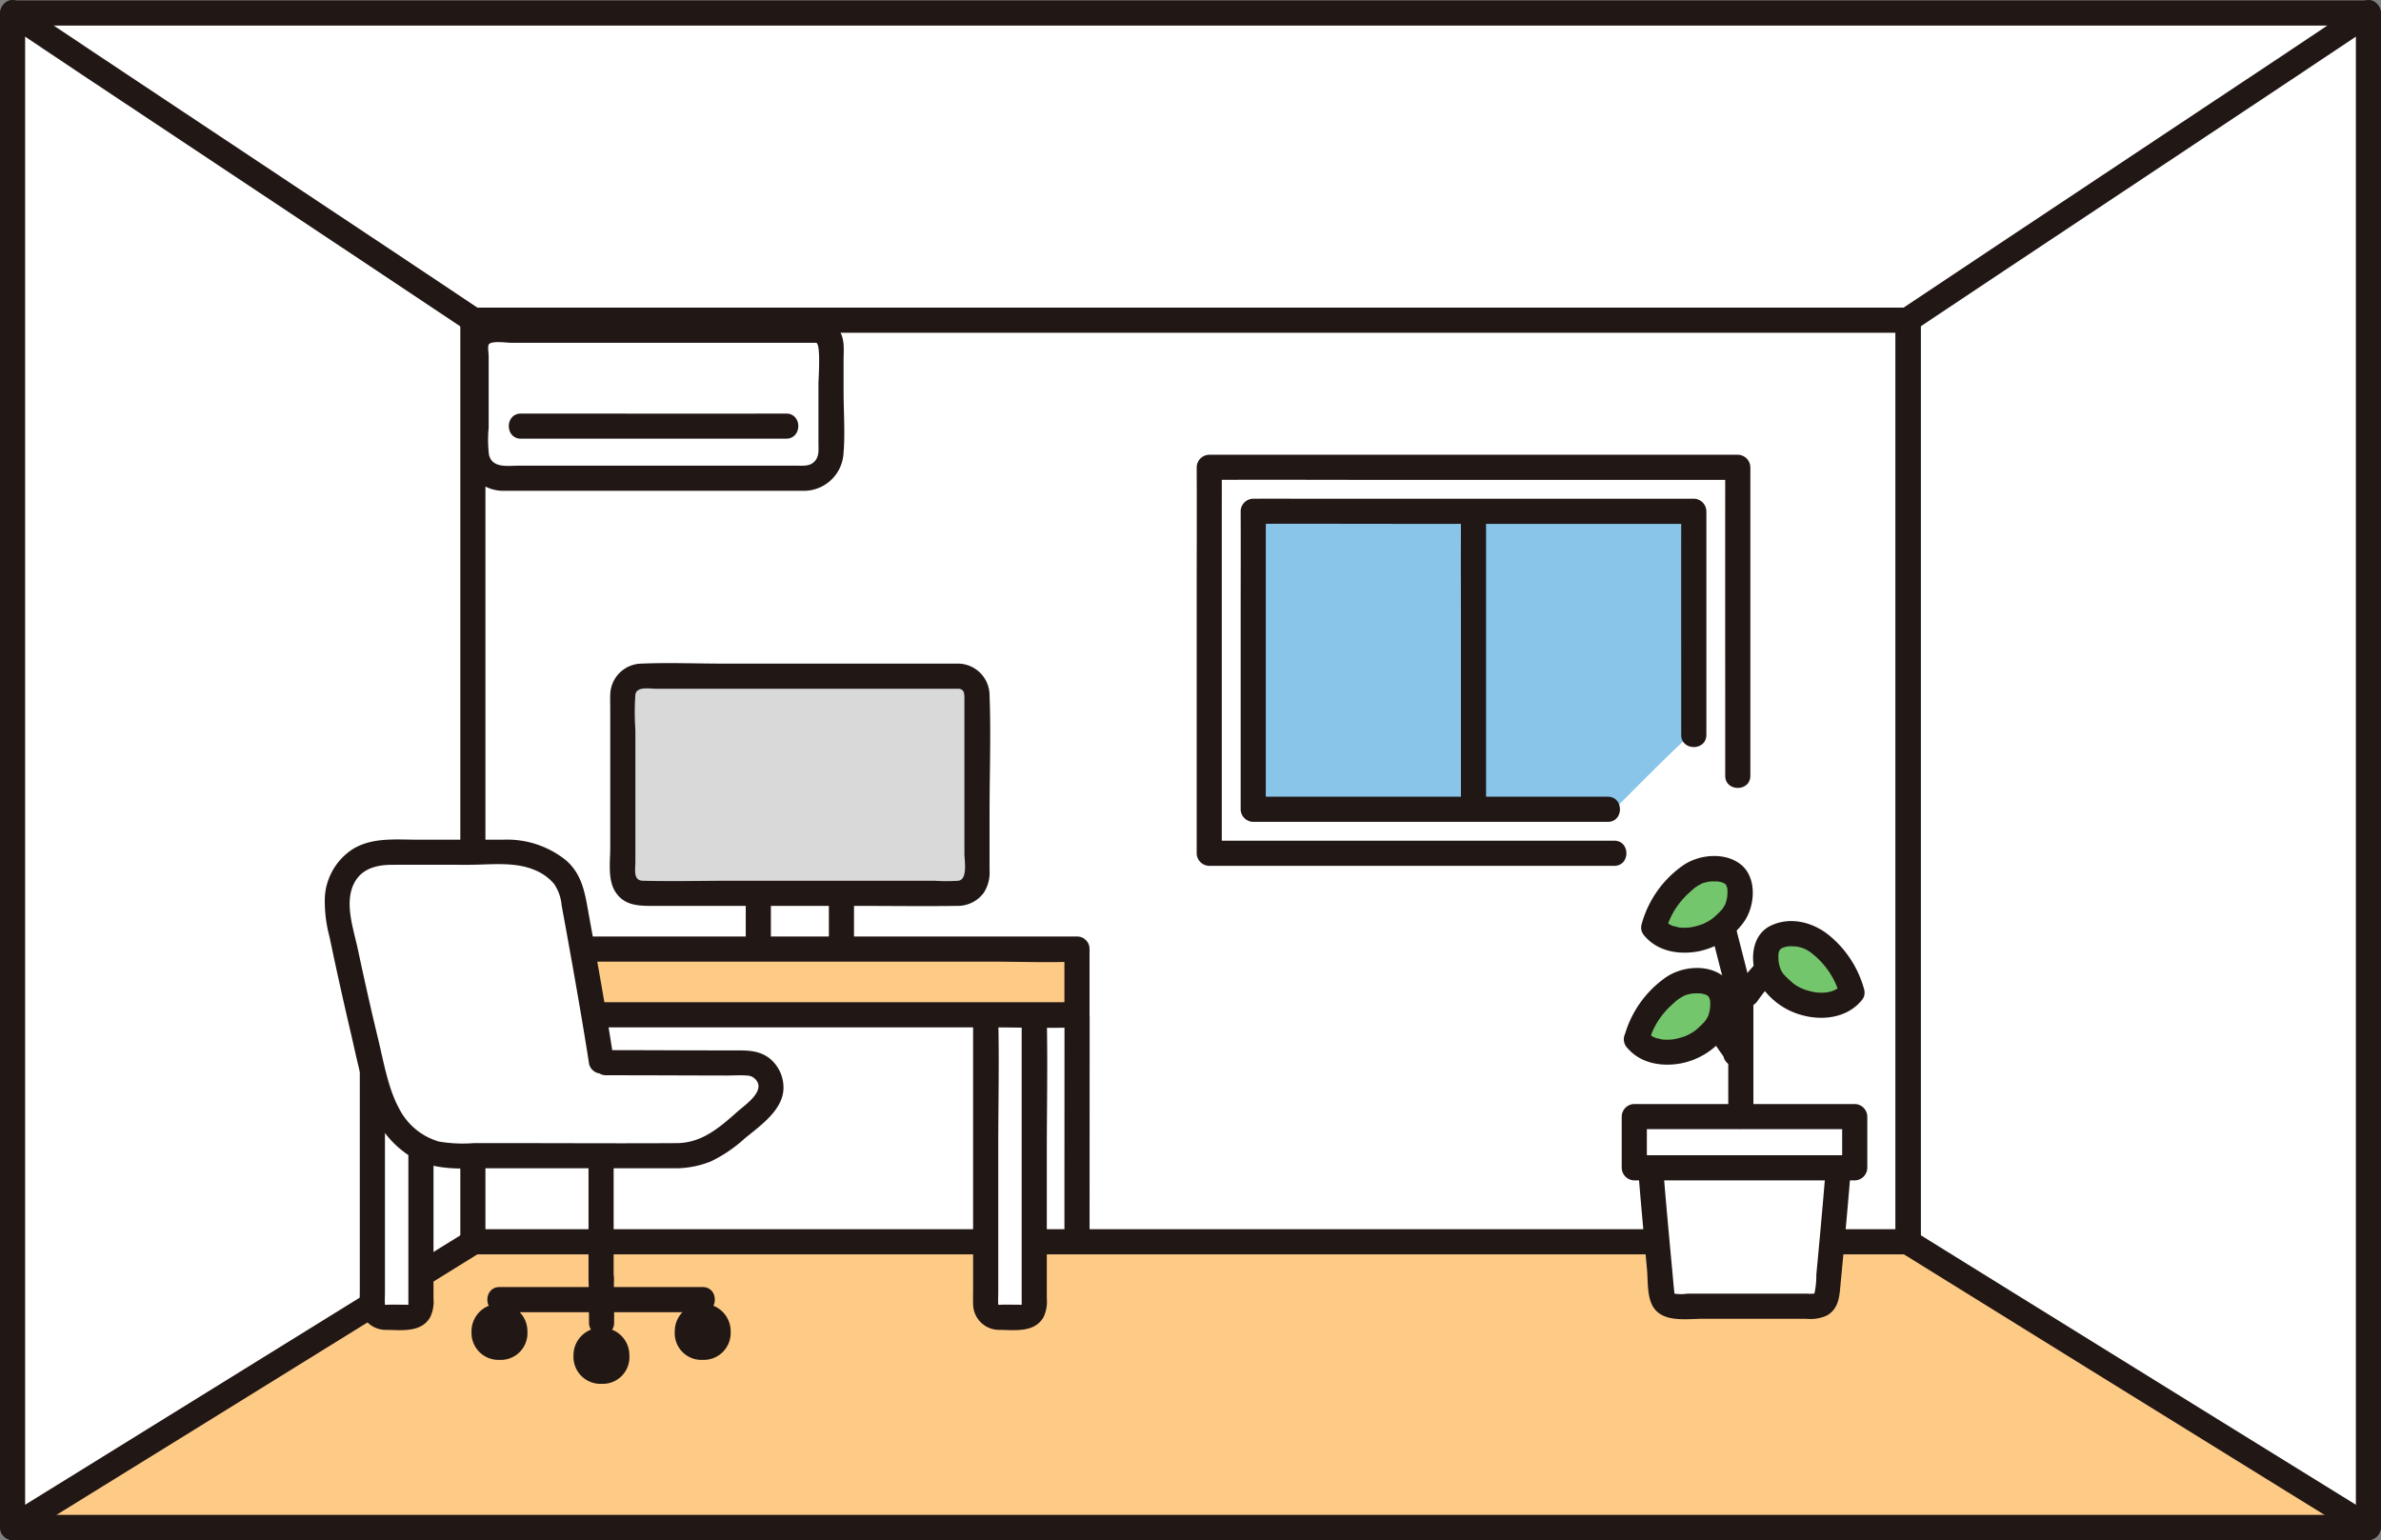 <svg xmlns="http://www.w3.org/2000/svg" width="378.979" height="245.134" viewBox="0 0 378.979 245.134"><rect x="0" y="0" width="378.979" height="245.134" fill="#808080" stroke="none"/><defs><style>.a{fill:#fff;}.b{fill:#fecb87;}.c{fill:#211715;}.d{fill:#88c5e9;}.e{fill:#d9d9d9;}.f{fill:#74c66d;}</style></defs><path class="a" d="M303.585,50.966h.13v146.69H75.265V50.966h228.32Z"/><path class="b" d="M303.622,243.115c22.383,0,45.758-.009,73.357-.018-13.478-8.323-52.16-32.271-73.368-45.443-24.612,0-103.821,0-114.121,0H75.358c-20.968,13.027-59.942,37.156-73.4,45.465H189.49C234,243.121,267.523,243.121,303.622,243.115Z"/><path class="c" d="M165.156,199.657H303.712c2.574,0,2.578-4,0-4H165.156c-2.573,0-2.578,4,0,4Z"/><path class="a" d="M303.715,197.656V50.966h-.13c20.29-13.55,59.75-39.72,73.39-48.87v241c-13.47-8.32-52.16-32.27-73.37-45.44Z"/><path class="a" d="M376.975,2.066V2.1c-13.64,9.15-53.1,35.32-73.39,48.87H75.4c-19.97-13.34-59.73-39.7-73.39-48.87v-.03h374.97Z"/><path class="a" d="M75.265,50.966v146.72l.02.04c-27.54,17.08-59.75,37.02-73.28,45.37V2.1c13.66,9.17,53.42,35.53,73.39,48.87Z"/><path class="d" d="M269.6,81.384c-2.545,0-68.172-.012-70.125,0,.009,1.613,0,47.315,0,47.433,1.751,0,37.286,0,57.476,0,4.848-4.881,8.953-9.022,12.649-12.393Z"/><path class="c" d="M133.931,135.409H120.7a2.029,2.029,0,0,0-2,2v14.445a2.03,2.03,0,0,0,2,2h13.23a2.029,2.029,0,0,0,2-2V137.409a2,2,0,0,0-4,0v14.445l2-2H120.7l2,2V137.409l-2,2h13.23a2,2,0,1,0,0-4Z"/><rect class="e" x="99.13" y="107.63" width="56.372" height="34.562" rx="2.939"/><path class="c" d="M152.563,105.63H115.272c-4.387,0-8.818-.185-13.2,0a5.051,5.051,0,0,0-4.941,5c-.026.718,0,1.442,0,2.16V134.91c0,2.2-.434,5.132.825,7.059,1.5,2.305,3.926,2.223,6.3,2.223H136.5c5.263,0,10.532.075,15.794,0a5.148,5.148,0,0,0,4.291-2.091,5.939,5.939,0,0,0,.919-3.625V129.56c0-6.3.239-12.641,0-18.933a5.06,5.06,0,0,0-4.939-5c-2.572-.149-2.563,3.852,0,4,.979.056.939.913.939,1.63v24.618c0,1.08.569,4.093-.954,4.314a27.31,27.31,0,0,1-3.8,0H116.741c-4.808,0-9.634.122-14.44,0-1.557-.039-1.171-1.838-1.171-2.95V116.169a40.211,40.211,0,0,1,0-5.6c.2-1.351,2.233-.942,3.234-.942h48.2C155.137,109.63,155.141,105.63,152.563,105.63Z"/><path class="a" d="M129.892,52.568c-9.3,0-42.493,0-51.742,0a2.366,2.366,0,0,0-2.369,2.371c0,3.841,0,11.5,0,16.967a4.209,4.209,0,0,0,4.207,4.215c10.52,0,37.594,0,48.082,0a4.2,4.2,0,0,0,4.2-4.2V54.948A2.379,2.379,0,0,0,129.892,52.568Z"/><path class="c" d="M129.892,50.568l-27.8,0H80.428c-2.347,0-4.82-.088-6.12,2.3-.7,1.288-.527,2.814-.527,4.228q0,2.459,0,4.917c0,3.427-.288,7,.033,10.407a6.335,6.335,0,0,0,6.567,5.7c2.155.012,4.31,0,6.465,0l34.376,0c2.151,0,4.3.012,6.453,0a6.332,6.332,0,0,0,6.562-5.691c.315-3.338.034-6.83.034-10.184V57.374c0-1.439.2-3.032-.46-4.362a4.515,4.515,0,0,0-3.919-2.444c-2.57-.173-2.559,3.828,0,4,.8.054.379,5.761.379,6.522v9.392c0,1.062.162,2.174-.644,2.993-.759.771-1.792.645-2.783.646H120.8l-31.776,0H82.566c-1.7,0-4.215.46-4.736-1.734a19.879,19.879,0,0,1-.05-4.3q0-2.437,0-4.876V56.621c0-.411-.191-1.427.013-1.784.375-.654,2.9-.271,3.6-.271h19.745l28.754,0C132.465,54.568,132.47,50.569,129.892,50.568Z"/><path class="c" d="M82.913,69.826q18.3,0,36.6,0c1.874,0,3.749,0,5.623,0,2.573-.01,2.579-4.01,0-4-12.117.045-24.236,0-36.353,0h-5.87c-2.573,0-2.578,4,0,4Z"/><path class="c" d="M3.009,244.824q27.414-16.929,54.8-33.908,9.282-5.75,18.562-11.5c2.184-1.354.177-4.816-2.019-3.454Q43.36,215.169,12.354,234.347,6.674,237.86.991,241.37c-2.187,1.35-.18,4.812,2.018,3.454Z"/><path class="c" d="M73.267,50.968V141.9c0,2.574,4,2.578,4,0V50.968c0-2.574-4-2.578-4,0Z"/><path class="c" d="M75.358,199.654h81.529c2.574,0,2.578-4,0-4H75.358c-2.573,0-2.578,4,0,4Z"/><path class="c" d="M75.267,52.968H303.712c2.574,0,2.578-4,0-4H75.267c-2.573,0-2.578,4,0,4Z"/><path class="c" d="M301.712,50.968V197.657c0,2.574,4,2.578,4,0V50.968c0-2.574-4-2.578-4,0Z"/><path class="c" d="M301.712,50.968V197.657c0,2.574,4,2.578,4,0V50.968c0-2.574-4-2.578-4,0Z"/><path class="c" d="M2,245.121H376.979a2.029,2.029,0,0,0,2-2V2.07a2.029,2.029,0,0,0-2-2H2a2.029,2.029,0,0,0-2,2V243.121c0,2.573,4,2.578,4,0V2.07l-2,2H376.979l-2-2V243.121l2-2H2c-2.574,0-2.578,4,0,4Z"/><path class="c" d="M.955,3.8q12.606,8.455,25.262,16.839Q42.54,31.492,58.862,42.346q7.812,5.2,15.618,10.411c2.147,1.434,4.151-2.029,2.019-3.454Q61.628,39.367,46.727,29.477,31.03,19.04,15.336,8.6,9.15,4.477,2.974.343C.83-1.095-1.175,2.369.955,3.8Z"/><path class="c" d="M376.006.343q-12.663,8.493-25.374,16.913-16.478,10.959-32.955,21.917-7.88,5.244-15.752,10.5c-2.13,1.423-.13,4.889,2.019,3.454q14.94-9.983,29.913-19.92,15.85-10.541,31.7-21.084,6.24-4.156,12.47-8.326c2.127-1.427.127-4.893-2.019-3.454Z"/><path class="c" d="M377.989,241.37q-12.495-7.714-24.977-15.449-16.4-10.152-32.791-20.314-8.052-4.992-16.1-9.991c-2.193-1.362-4.2,2.1-2.019,3.454q15.162,9.417,30.336,18.813,15.648,9.694,31.3,19.378,6.115,3.783,12.234,7.563c2.2,1.357,4.207-2.1,2.019-3.454Z"/><path class="c" d="M236.535,128.579q0-8.177,0-16.354,0-12.3,0-24.595c0-2.085-.008-4.17,0-6.254.014-2.575-3.986-2.578-4,0-.03,5.343,0,10.687,0,16.03q0,12.342,0,24.685,0,3.245,0,6.488c0,2.574,4,2.578,4,0Z"/><path class="c" d="M271.6,116.982v-35.6a2.028,2.028,0,0,0-2-2q-12.164,0-24.327,0-18.323,0-36.646,0c-3.05,0-6.1-.011-9.152,0a2.029,2.029,0,0,0-2,2c.028,5.541,0,11.083,0,16.625q0,12.532,0,25.066,0,2.871,0,5.742a2.029,2.029,0,0,0,2,2q20.826,0,41.653,0h14.783c2.574,0,2.578-4,0-4q-25.478,0-50.956,0h-5.48l2,2,0-15.559q0-12.681,0-25.362c0-2.171.007-4.341,0-6.512l-2,2c7.968-.039,15.936,0,23.9,0l36.764,0,9.457,0-2-2q-.008,12.7,0,25.4v10.194c0,2.574,4,2.578,4,0Z"/><path class="c" d="M278.6,123.483V78.717q0-2.166,0-4.333a2.028,2.028,0,0,0-2-2q-14.556,0-29.113,0-22.06,0-44.121,0c-3.63,0-7.261-.014-10.891,0a2.029,2.029,0,0,0-2,2c.036,7.137,0,14.274,0,21.41q0,16.272,0,32.543,0,3.739,0,7.48a2.029,2.029,0,0,0,2,2q23.594,0,47.187,0h17.275c2.574,0,2.578-4,0-4q-29.246,0-58.49,0H192.47l2,2,0-20.344q0-16.419,0-32.839c0-2.75.01-5.5,0-8.25l-2,2c9.563-.047,19.127,0,28.69,0l44.24,0,11.2,0-2-2q-.012,18.177,0,36.356v12.743c0,2.573,4,2.578,4,0Z"/><rect class="a" x="156.887" y="159.526" width="7.728" height="50.15"/><path class="c" d="M154.887,161.935v43.243c0,.778-.026,1.56,0,2.338a4.141,4.141,0,0,0,4.3,4.16c2.427.044,5.553.446,6.932-2.071a5.729,5.729,0,0,0,.5-2.913V183.683c0-7.12.152-14.26,0-21.379,0-.123,0-.246,0-.369,0-2.574-4-2.578-4,0v45.051c0,.209.018.427,0,.636-.008.094.019.023.049-.036-.087.169-.068.091-.425.09-.99,0-1.987-.035-2.977,0-.341.013-.335.047-.4-.045s.037.128.025-.019c-.052-.61,0-1.248,0-1.86V182.315c0-6.671.166-13.366,0-20.036,0-.115,0-.229,0-.344,0-2.574-4-2.578-4,0Z"/><path class="a" d="M59.267,161.526v46.15a2,2,0,0,0,2,2H65a2,2,0,0,0,2-2v-46.15"/><path class="c" d="M57.267,161.526V205.19c0,.774-.023,1.553,0,2.327a4.135,4.135,0,0,0,4.3,4.159c2.427.044,5.554.445,6.932-2.071a5.787,5.787,0,0,0,.5-2.948V183.352c0-7.139.145-14.3,0-21.434,0-.131,0-.261,0-.392,0-2.573-4-2.578-4,0v45.463c0,.2.018.419,0,.623-.008.1.013.047.05-.026-.087.169-.069.091-.425.09-.99,0-1.987-.035-2.977,0-.341.013-.335.047-.4-.045s.037.13.024-.019c-.053-.625,0-1.278,0-1.905v-23.6c0-6.738.184-13.5,0-20.239,0-.114,0-.228,0-.342,0-2.573-4-2.578-4,0Z"/><path class="c" d="M77.267,197.654V161.526c0-2.573-4-2.578-4,0v36.128c0,2.574,4,2.578,4,0Z"/><path class="c" d="M169.434,161.935q0,14.163-.01,28.326l0,7.4c0,2.574,4,2.578,4,0l.012-31.586q0-2.068,0-4.136c0-2.574-4-2.578-4,0Z"/><rect class="b" x="59.267" y="151.065" width="112.153" height="10.461"/><path class="c" d="M171.42,149.065H73.068c-4.525,0-9.091-.176-13.613,0-.063,0-.125,0-.188,0a2.03,2.03,0,0,0-2,2v10.461a2.03,2.03,0,0,0,2,2H157.62c4.525,0,9.09.176,13.613,0,.062,0,.125,0,.187,0a2.029,2.029,0,0,0,2-2V151.065c0-2.573-4-2.578-4,0v10.461l2-2H63.857c-1.44,0-2.968-.146-4.4,0a1.684,1.684,0,0,1-.188,0l2,2V151.065l-2,2H157.62c4.525,0,9.09.176,13.613,0,.062,0,.125,0,.187,0C173.994,153.065,174,149.065,171.42,149.065Z"/><path class="a" d="M277.613,177.73H260.127v8.152h35.087V177.73H277.728"/><path class="a" d="M262.728,185.946c.474,6.043,1.269,14.527,1.984,21.964h25.917c.716-7.437,1.51-15.921,1.984-21.964"/><path class="c" d="M277.613,175.73H260.127a2.029,2.029,0,0,0-2,2v8.152a2.029,2.029,0,0,0,2,2h35.087a2.029,2.029,0,0,0,2-2V177.73a2.029,2.029,0,0,0-2-2H277.728c-2.574,0-2.578,4,0,4h17.486l-2-2v8.152l2-2H260.127l2,2V177.73l-2,2h17.486c2.574,0,2.579-4,0-4Z"/><path class="c" d="M260.728,185.946c.275,3.488.584,6.974.9,10.458q.253,2.776.515,5.553c.17,1.8,0,4.163.839,5.8,1.468,2.855,5.453,2.154,8.109,2.154h16.378a6.37,6.37,0,0,0,3.3-.513c1.951-1.107,2.014-3.134,2.2-5.124q.309-3.246.609-6.492c.363-3.943.716-7.888,1.027-11.835.2-2.567-3.8-2.554-4,0-.251,3.184-.53,6.367-.818,9.549q-.23,2.534-.467,5.067l-.219,2.323a13.2,13.2,0,0,1-.279,2.892c-.082.231.089.088-.194.133a6.956,6.956,0,0,1-1.041,0H268.567a6.444,6.444,0,0,1-2.023,0c-.034-.016-.014.033-.048-.261-.128-1.072-.206-2.153-.307-3.228q-.262-2.779-.518-5.559c-.332-3.637-.656-7.275-.943-10.916-.2-2.549-4.2-2.571-4,0Z"/><path class="c" d="M279.084,177.73V157.322c0-2.574-4-2.579-4,0V177.73c0,2.573,4,2.578,4,0Z"/><path class="c" d="M270.971,143l3.562,13.928a2,2,0,1,0,3.857-1.063l-3.562-13.928A2,2,0,0,0,270.971,143Z"/><path class="c" d="M279.778,159.272q.441-.625.908-1.231l-.313.405a35.548,35.548,0,0,1,3.29-3.69,2,2,0,1,0-2.828-2.828,38.1,38.1,0,0,0-4.511,5.325,2,2,0,0,0,2.259,2.938,2.262,2.262,0,0,0,1.195-.919Z"/><path class="c" d="M270.723,163.213q.317.4.628.8l-.312-.4q.951,1.231,1.852,2.5.441.624.87,1.257a10.3,10.3,0,0,1,.849,1.3l-.2-1.541-.013.072,1.4-1.4-.031.01,1.541.2-.03-.02.717.718-.013-.028-.313,2.423.019-.017a2.014,2.014,0,0,0,0-2.828,2.044,2.044,0,0,0-2.828,0l-.019.017a1.893,1.893,0,0,0-.55,1.148,2.142,2.142,0,0,0,.237,1.276,2.036,2.036,0,0,0,2.333.957,1.985,1.985,0,0,0,1.4-1.4,2.321,2.321,0,0,0-.206-1.652c-.071-.127-.155-.248-.235-.37q-.264-.4-.533-.8-.554-.821-1.13-1.627c-.835-1.167-1.705-2.308-2.6-3.432a2,2,0,0,0-1.414-.586,2.032,2.032,0,0,0-1.414.586,2.012,2.012,0,0,0-.586,1.414,2.323,2.323,0,0,0,.586,1.415Z"/><path class="f" d="M263.238,147.62a13.766,13.766,0,0,1,3.494-6.224c2.129-2.193,3.418-2.872,5.307-3.068a5.406,5.406,0,0,1,3.653.7c1.274.92,1.383,2.456,1.206,3.9-.254,2.065-1.033,3.118-2.945,4.728C271.525,149.7,266.019,150.924,263.238,147.62Z"/><path class="f" d="M260.49,165.443a13.757,13.757,0,0,1,3.494-6.223c2.129-2.194,3.418-2.872,5.307-3.069a5.411,5.411,0,0,1,3.654.7c1.273.92,1.382,2.457,1.2,3.9-.254,2.066-1.033,3.118-2.945,4.728C268.777,167.521,263.271,168.748,260.49,165.443Z"/><path class="f" d="M294.772,157.968a13.753,13.753,0,0,0-3.494-6.223c-2.129-2.194-3.417-2.872-5.307-3.068a5.4,5.4,0,0,0-3.653.7c-1.273.92-1.382,2.457-1.2,3.9.254,2.066,1.033,3.118,2.944,4.728C286.486,160.046,291.991,161.273,294.772,157.968Z"/><path class="c" d="M265.167,148.152a11.56,11.56,0,0,1,1.515-3.5,12.968,12.968,0,0,1,2.268-2.63q.36-.336.737-.65c.315-.263.13-.1.058-.047.123-.088.247-.175.374-.257.213-.138.438-.25.656-.379.308-.182.035-.027-.044,0,.144-.058.291-.111.439-.157.25-.079.5-.126.757-.185.094-.023.385-.049-.053,0,.135-.015.27-.03.4-.041a9.377,9.377,0,0,1,1.137,0c.054,0,.393.061.09.006a5.277,5.277,0,0,1,.569.133,3.383,3.383,0,0,1,.347.119c-.368-.156-.015,0,.058.062.25.21-.4-.3.117.086.047.034.24.288.067.044a2.606,2.606,0,0,1,.192.328c-.157-.311,0,.047.03.141s.1.5.049.128a4.422,4.422,0,0,1,.029.587c0,.264-.02.528-.044.791-.037.414-.022.139-.007.053-.027.151-.055.3-.09.452a6.793,6.793,0,0,1-.223.741c.131-.368.052-.108,0-.024-.081.143-.153.29-.24.43,0-.006-.3.446-.133.213s-.185.219-.176.209c-.169.192-.347.375-.53.553-.259.252-.53.494-.806.729-.094.081-.193.158-.285.24.387-.343.046-.043-.048.02a10.57,10.57,0,0,1-1.194.667c-.329.165-.033.017.034-.01-.127.05-.254.1-.383.146-.289.1-.582.194-.879.271-.276.072-.554.122-.832.18-.377.079-.058.012.022,0-.17.02-.341.036-.513.047-.285.018-.571.024-.857.014-.143,0-.284-.018-.426-.026-.085-.007-.17-.016-.255-.026.223.03.261.032.112.007-.276-.109-.614-.131-.9-.226-.107-.035-.212-.073-.317-.114.422.162-.078-.048-.136-.079-.12-.064-.771-.5-.451-.249a5.618,5.618,0,0,1-.76-.743,2.017,2.017,0,0,0-2.828,0,2.039,2.039,0,0,0,0,2.828c2.112,2.428,5.429,2.955,8.456,2.406a11.7,11.7,0,0,0,7.252-4.625c1.85-2.522,2.2-7.083-.425-9.2-2.522-2.035-6.672-1.638-9.23.146a16.833,16.833,0,0,0-6.567,9.328C260.621,149.573,264.479,150.633,265.167,148.152Z"/><path class="c" d="M262.419,165.975a11.6,11.6,0,0,1,1.516-3.5,12.932,12.932,0,0,1,2.268-2.63q.359-.336.736-.65c.315-.263.13-.1.058-.046.123-.089.247-.175.374-.258.213-.138.438-.25.656-.379.308-.182.035-.026-.043,0,.144-.058.29-.11.438-.157.25-.078.5-.126.757-.185.094-.022.385-.049-.053,0,.135-.015.27-.03.406-.04a9.161,9.161,0,0,1,1.136,0c.054,0,.393.062.09.006a5.281,5.281,0,0,1,.569.134,3.158,3.158,0,0,1,.347.119c-.368-.156-.015,0,.059.062.249.21-.4-.3.116.085.047.035.24.289.067.044a2.679,2.679,0,0,1,.192.328c-.157-.311,0,.047.03.141s.1.5.049.129a4.415,4.415,0,0,1,.029.586c0,.265-.02.528-.044.791-.037.414-.022.139-.007.053-.027.152-.055.3-.09.452a7.106,7.106,0,0,1-.222.742c.13-.368.051-.108,0-.025-.081.143-.153.29-.24.43,0-.006-.3.446-.133.214s-.185.218-.176.208c-.169.192-.347.375-.53.553-.259.253-.53.494-.805.73-.1.08-.193.157-.286.24.387-.343.046-.044-.048.02a10.57,10.57,0,0,1-1.194.667c-.329.164-.033.016.035-.01-.128.05-.255.1-.384.145-.289.1-.582.194-.879.271-.276.072-.554.122-.832.18-.377.079-.058.013.022,0-.17.02-.341.037-.513.048-.285.018-.571.023-.857.013-.142-.005-.284-.017-.426-.026-.085-.007-.17-.016-.254-.026.222.03.26.033.111.008-.276-.109-.613-.132-.9-.226-.107-.035-.212-.074-.317-.114.422.161-.078-.049-.136-.08-.12-.063-.771-.5-.451-.249a5.559,5.559,0,0,1-.76-.743,2,2,0,1,0-2.828,2.828c2.112,2.429,5.429,2.956,8.456,2.406a11.708,11.708,0,0,0,7.253-4.625c1.849-2.521,2.2-7.082-.426-9.2-2.521-2.035-6.672-1.639-9.23.145a16.836,16.836,0,0,0-6.567,9.329C257.873,167.4,261.731,168.456,262.419,165.975Z"/><path class="c" d="M296.7,157.437a16.81,16.81,0,0,0-5.47-8.483c-2.565-2.137-6.187-3.123-9.346-1.632-3.375,1.594-3.415,6.24-1.858,9.141a11.294,11.294,0,0,0,6.792,5.117c3.234.9,7.061.455,9.368-2.2a2.051,2.051,0,0,0,0-2.829,2.019,2.019,0,0,0-2.829,0,7.778,7.778,0,0,1-.626.632c-.065.06-.3.2-.005,0-.095.063-.188.128-.285.188s-.834.4-.43.247a6.69,6.69,0,0,1-.8.253c-.109.027-.221.044-.33.072-.51.13.261,0-.057.016-.256.01-.51.044-.767.048-.228,0-.457,0-.686-.018-.141-.009-.286-.034-.427-.038s-.114-.012.106.015c-.085-.013-.169-.027-.253-.043a12.859,12.859,0,0,1-1.471-.381c-.12-.041-.783-.325-.36-.124-.236-.112-.473-.221-.7-.347s-.431-.247-.636-.386c-.079-.053-.154-.113-.233-.164.37.237.167.14.081.058-.509-.481-1.053-.909-1.517-1.437-.078-.088-.157-.179-.23-.273.239.31.014.007-.034-.078-.122-.216-.25-.423-.356-.649.189.405-.071-.268-.1-.4-.038-.146-.064-.294-.1-.44-.1-.409,0,.24-.04-.237-.023-.264-.043-.527-.043-.792,0-.131.008-.261.012-.392.017-.59-.06.193.021-.137a3.6,3.6,0,0,1,.128-.457c-.038.1-.157.264.037-.036.215-.333.083-.124.029-.063.071-.08.471-.36.186-.186,0,0,.467-.258.209-.134s.274-.091.267-.089c.111-.034.755-.162.446-.12a6.175,6.175,0,0,1,1.113-.03c.159.007.317.024.476.036.531.037-.387-.1.113.019.228.054.457.1.682.163.156.047.714.332.325.1.214.126.441.226.654.356.126.078.245.164.37.244.339.216-.151-.147.208.154a12.73,12.73,0,0,1,4.521,6.783C293.53,160.977,297.391,159.925,296.7,157.437Z"/><path class="a" d="M96.492,169.151c7.642,0,14.833.044,22.359.045a3.848,3.848,0,0,1,2.685,6.606l-.055.053c-2.086,2.024-4.309,3.9-6.583,5.707A11.067,11.067,0,0,1,108,183.955h-36.1c-4.932,0-8.844-3.363-10.787-7.9-1.9-4.444-6.557-26.444-7.194-29.728-1.251-6.444,2.2-10.672,8-10.672H81.042c4.261,0,9.278,2.477,10.05,6.668,1.3,7.069,3.359,18.448,4.612,26.561"/><path class="c" d="M96.492,171.151q6.454,0,12.909.027,3.138.009,6.277.015c1.048,0,2.129-.079,3.173,0a1.924,1.924,0,0,1,1.169.393c2.23,1.847-1.4,4.249-2.616,5.333-2.832,2.521-5.668,5.007-9.648,5.033-8.653.056-17.308,0-25.961,0H75.366a22.492,22.492,0,0,1-5.527-.254,10.375,10.375,0,0,1-6.37-5.36c-1.7-3.147-2.423-7.4-3.292-11-1.151-4.754-2.213-9.53-3.236-14.313-.71-3.319-2.278-7.623-.393-10.769,1.249-2.086,3.573-2.6,5.842-2.605,4.072-.008,8.145,0,12.218,0,3.4,0,7.221-.537,10.44.807a7.929,7.929,0,0,1,3.134,2.223,7.129,7.129,0,0,1,1.212,3.423c1.252,6.824,2.479,13.654,3.61,20.5q.4,2.4.772,4.809a2.014,2.014,0,0,0,2.46,1.4,2.05,2.05,0,0,0,1.4-2.46c-1.18-7.607-2.537-15.188-3.916-22.761-.6-3.311-.994-6.435-3.73-8.737a14.951,14.951,0,0,0-9.922-3.2H66.557c-3.519,0-7.375-.426-10.5,1.558a9.784,9.784,0,0,0-4.355,7.657,21.9,21.9,0,0,0,.759,6.3q1.55,7.44,3.284,14.843c.982,4.177,1.806,8.587,3.44,12.573a15.355,15.355,0,0,0,6.9,7.925c3.726,1.915,7.943,1.439,12,1.439h28.928a15.14,15.14,0,0,0,6.161-1.1,22.419,22.419,0,0,0,5.329-3.613c2.546-2.114,6.455-4.723,6.192-8.485a5.975,5.975,0,0,0-2.043-4.156c-1.487-1.25-3.154-1.4-5.026-1.4q-7.01,0-14.018-.034-3.558-.009-7.117-.01c-2.573,0-2.578,4,0,4Z"/><path class="c" d="M111.851,204.861H96.135c-2.573,0-2.578,4,0,4h15.716c2.573,0,2.578-4,0-4Z"/><path class="c" d="M111.851,207.532a4.36,4.36,0,0,1,4.446,4.419,4.287,4.287,0,0,1-4.446,4.5,4.243,4.243,0,0,1-4.447-4.5A4.356,4.356,0,0,1,111.851,207.532Z"/><path class="c" d="M93.673,184.44v19.377c0,2.574,4,2.578,4,0V184.44c0-2.574-4-2.578-4,0Z"/><path class="c" d="M93.708,203.542c0,2.339.042,4.679.043,7.019a2,2,0,0,0,4,0c0-2.34-.043-4.68-.043-7.019a2,2,0,0,0-4,0Z"/><path class="c" d="M79.5,208.861H95.21c2.574,0,2.579-4,0-4H79.5c-2.574,0-2.578,4,0,4Z"/><path class="c" d="M79.5,207.532a4.36,4.36,0,0,0-4.446,4.419,4.287,4.287,0,0,0,4.446,4.5,4.242,4.242,0,0,0,4.446-4.5A4.356,4.356,0,0,0,79.5,207.532Z"/><path class="c" d="M95.729,211.345a4.36,4.36,0,0,0-4.446,4.419,4.288,4.288,0,0,0,4.446,4.5,4.243,4.243,0,0,0,4.447-4.5A4.356,4.356,0,0,0,95.729,211.345Z"/></svg>